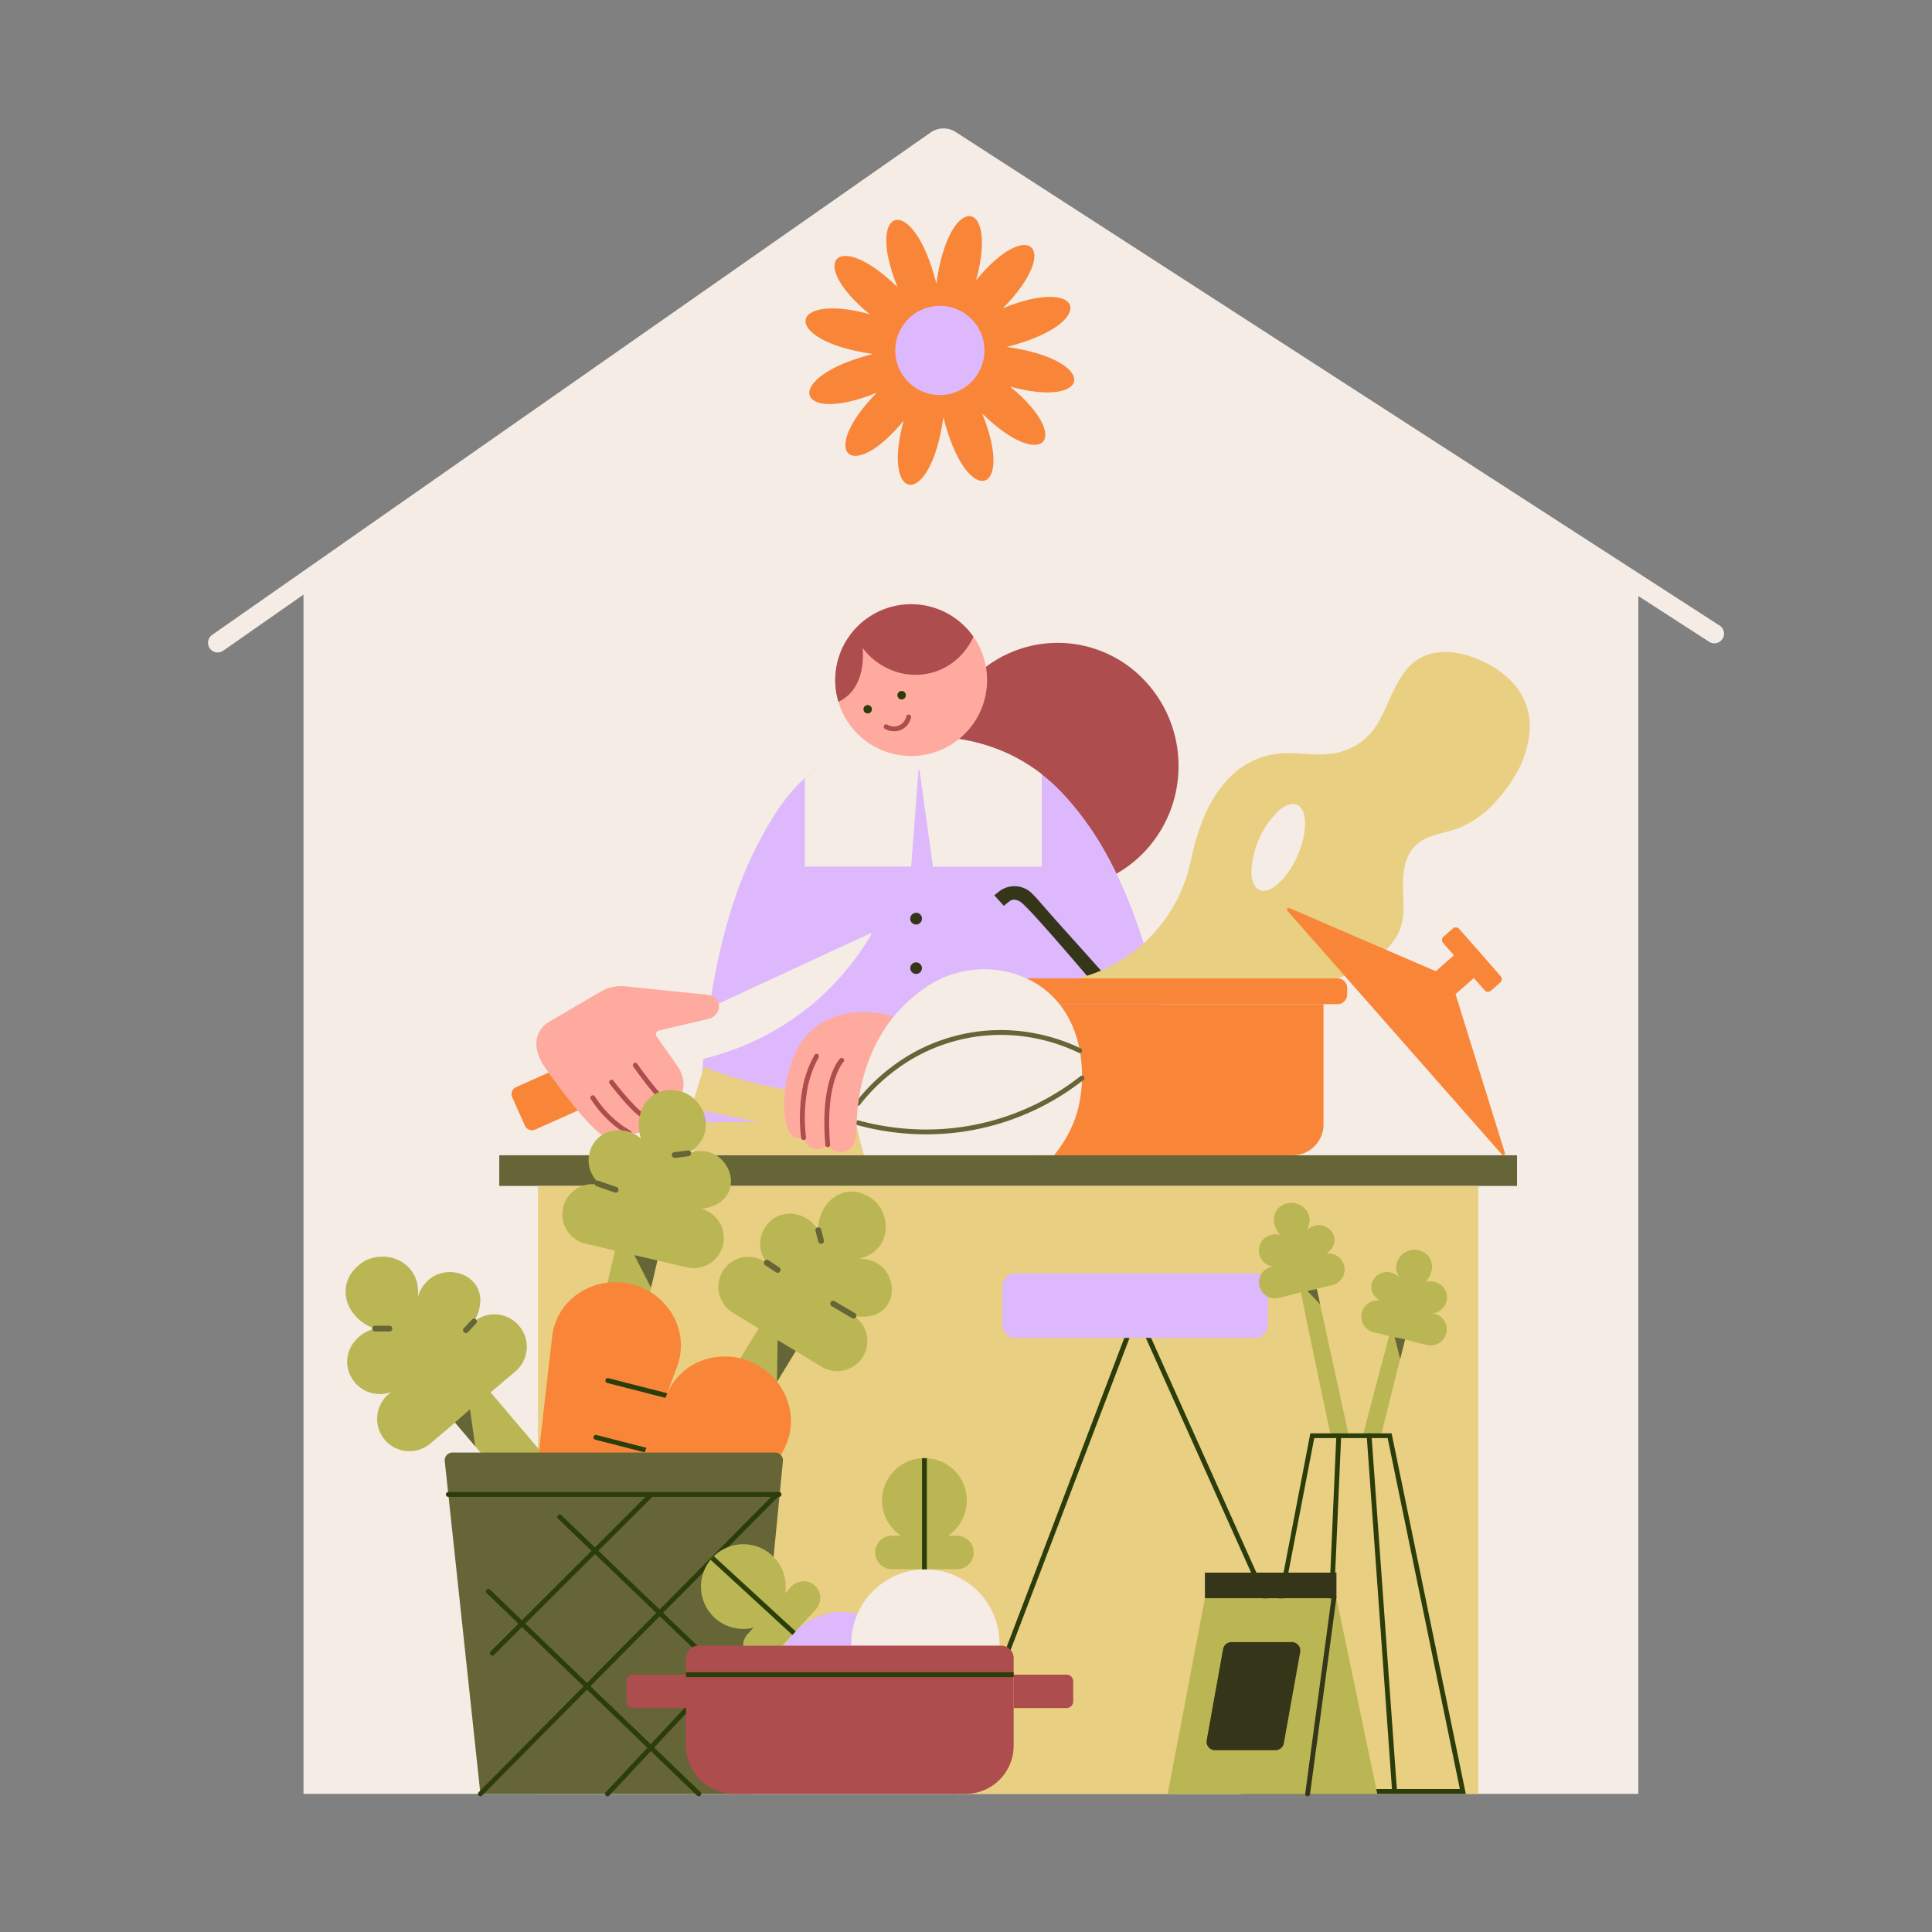 <svg id="Layer_1" data-name="Layer 1" xmlns="http://www.w3.org/2000/svg" viewBox="0 0 1000 1000"><rect x="0" y="0" width="1000" height="1000" fill="#808080" stroke="none"/><defs><style>.cls-1{fill:#f4ece5;}.cls-2{fill:#ad4d4d;}.cls-3{fill:#deb8fc;}.cls-4{fill:#666538;}.cls-5{fill:#e9cf81;}.cls-6{fill:#bab653;}.cls-7{fill:#ffaa9f;}.cls-8{fill:#f98638;}.cls-9{fill:#2b3d0a;}.cls-10{fill:#353519;}</style></defs><path class="cls-1" d="M890,323.75,692.39,196.06,494.74,68.37a11.68,11.68,0,0,0-13.1.24l-185.91,130-185.92,130a5,5,0,0,0,2.87,9.1,4.94,4.94,0,0,0,1.47-.22,5.12,5.12,0,0,0,1.39-.68l20.77-14.52,20.78-14.52V928.51H848v-620l18.32,11.84,18.32,11.83a5,5,0,0,0,5.43-8.4Z"/><path class="cls-2" d="M610,396.5a64.19,64.19,0,0,1-18.32,45.08,61.73,61.73,0,0,1-88.46,0,64.64,64.64,0,0,1,0-90.15,61.7,61.7,0,0,1,88.46,0A64.18,64.18,0,0,1,610,396.5Z"/><path class="cls-3" d="M361.9,598a516.5,516.5,0,0,1,3.77-65.27c3.82-31,11.46-67.08,26.68-96,3.71-7.05,8.41-15.81,15.19-24.26a77.47,77.47,0,0,1,45.38-28.32,86.11,86.11,0,0,1,14.23-1.75,106.45,106.45,0,0,1,23.19-.52,94.24,94.24,0,0,1,31.85,8.47,90.88,90.88,0,0,1,24.92,17.32,135.37,135.37,0,0,1,14.54,17.09c20.4,27.48,32.84,66.93,40.34,101.44A564.74,564.74,0,0,1,612.65,598H361.9Z"/><polygon class="cls-4" points="785.2 613.84 521.81 613.84 258.42 613.84 258.42 605.9 258.42 597.97 521.81 597.97 785.2 597.97 785.2 605.9 785.2 613.84"/><polygon class="cls-5" points="765.15 928.51 521.81 928.51 278.47 928.51 278.47 771.17 278.47 613.84 521.81 613.84 765.15 613.84 765.15 771.17 765.15 928.51"/><path class="cls-6" d="M441.79,681l1.1.22c.37.06.75.11,1.15.15a22.24,22.24,0,0,0,6.06-.15,13.75,13.75,0,0,0,8.26-4.45A14,14,0,0,0,461.6,668a16.36,16.36,0,0,0-2.47-9.13,15.52,15.52,0,0,0-6.31-5.64,16.75,16.75,0,0,0-8.45-1.67,20.62,20.62,0,0,0,6-2.3,16.05,16.05,0,0,0,5.9-5.82,17,17,0,0,0,2-11,19.22,19.22,0,0,0-5.22-10.6,21.61,21.61,0,0,0-4.9-3.25,16.49,16.49,0,0,0-10.3-1.52,16.91,16.91,0,0,0-10.22,6.69,21.41,21.41,0,0,0-4.13,13,17.82,17.82,0,0,0-9-7.52,15.64,15.64,0,0,0-11-.09,15.48,15.48,0,0,0-6.92,5.29,15.79,15.79,0,0,0-3.09,8.46,15.61,15.61,0,0,0,.72,5.71,16,16,0,0,0,2.67,5l-.67-.41-.67-.4a15.59,15.59,0,0,0-21.43,5.2h0a15.59,15.59,0,0,0,5.2,21.43L386,683.5l6.68,4.07-5.83,9.56L381,706.69l9.61,5.86,9.6,5.85,5.83-9.57,5.83-9.56,6.67,4.07,6.68,4.06a15.59,15.59,0,0,0,21.43-5.2h0A15.59,15.59,0,0,0,441.79,681Z"/><path class="cls-1" d="M471.61,448.58l1.91-25,1.9-25a.25.25,0,0,1,.5,0l3.49,25,3.5,25h56.32V400.74a91.71,91.71,0,0,0-7.88-5.49,90.7,90.7,0,0,0-9.16-5,94.24,94.24,0,0,0-31.85-8.47,106.45,106.45,0,0,0-23.19.52,86.11,86.11,0,0,0-14.23,1.75,78.55,78.55,0,0,0-17.72,6,74.88,74.88,0,0,0-10.08,5.83,76.68,76.68,0,0,0-8.52,6.79v45.87h55Z"/><path class="cls-7" d="M510.91,352a39.3,39.3,0,1,1-11.51-27.78A39.19,39.19,0,0,1,510.91,352Z"/><path class="cls-8" d="M338.18,557.26,307.56,571l-30.62,13.7a4,4,0,0,1-5.22-2l-3.31-7.39-3.3-7.4a3.93,3.93,0,0,1,2-5.21L297.72,549l30.62-13.7a3.93,3.93,0,0,1,5.21,2l3.31,7.4,3.31,7.39a3.94,3.94,0,0,1-2,5.22Z"/><path class="cls-1" d="M333.55,537.25,392,510.17l58.45-27.07a.42.42,0,0,1,.54.58,140.58,140.58,0,0,1-11.82,17.06,136.39,136.39,0,0,1-18.05,18.48,139,139,0,0,1-46.69,25.89A151.39,151.39,0,0,1,340.17,552c-1.1-2.46-2.2-4.93-3.31-7.39S334.66,539.71,333.55,537.25Z"/><path class="cls-9" d="M493.83,928.53a.82.82,0,0,1-.22,0,.79.79,0,0,1-.22-.06,1.23,1.23,0,0,1-.7-.66,1.25,1.25,0,0,1,0-.95l46.19-121.19L585,684.45a3.78,3.78,0,0,1,3.47-2.46,3.82,3.82,0,0,1,3.62,2.26L646.5,805.51l54.38,121.26a1.28,1.28,0,0,1,0,1,1.21,1.21,0,0,1-.66.69,1.25,1.25,0,0,1-1,0,1.22,1.22,0,0,1-.7-.66L644.22,806.53,589.84,685.28a1.2,1.2,0,0,0-.67-.68,1.23,1.23,0,0,0-.59-.11,1.34,1.34,0,0,0-.57.14,1.29,1.29,0,0,0-.64.72L541.19,806.54,495,927.73a1.26,1.26,0,0,1-.47.59A1.23,1.23,0,0,1,493.83,928.53Z"/><path class="cls-9" d="M451.24,366.58a2.18,2.18,0,0,1-.24,1.65,2.18,2.18,0,0,1-3,.75,2.17,2.17,0,0,1,2.23-3.73A2.21,2.21,0,0,1,451.24,366.58Z"/><path class="cls-7" d="M282,552.41c1,1.37,5.73,8.18,11.47,15.55s12.47,15.3,17.34,18.93a14.91,14.91,0,0,0,5.87,2.86,7,7,0,0,0,2.73.06,7.88,7.88,0,0,0,3.43-1.72,11.56,11.56,0,0,0,2-2.17,8.26,8.26,0,0,0,2.27.69,6.48,6.48,0,0,0,7.2-4.11,7.31,7.31,0,0,0,.29-4.33,8.32,8.32,0,0,0,2.31.27,7.39,7.39,0,0,0,6.77-4.59,8.43,8.43,0,0,0,.56-4.45,10.53,10.53,0,0,0,4.81-.34c2.4-.81,4.78-2.91,4.74-8a15.28,15.28,0,0,0-.18-2.2,14,14,0,0,0-.35-1.59,17.53,17.53,0,0,0-1.7-4c-.6-1.06-1.11-1.77-1.11-1.77-.84-1.18-2.19-3.12-4-5.67s-4-5.71-6.56-9.32a2,2,0,0,1,1.17-3.12l12.78-3,12.78-3a8.1,8.1,0,0,0,1.37-.44,6.1,6.1,0,0,0,1.25-.69,7.25,7.25,0,0,0,2.21-2.56,6.49,6.49,0,0,0,.71-3.32,5.07,5.07,0,0,0-1.82-3.75c-1.27-1.06-3.32-1.83-6.53-2l-.87-.05-.86-.07-19.13-2-19.13-2a21.33,21.33,0,0,0-12.94,2.8l-13.37,7.81L284.1,529a13.23,13.23,0,0,0-5.05,5.29,12.61,12.61,0,0,0-1.37,7.15,21.54,21.54,0,0,0,1.23,5.19A25.2,25.2,0,0,0,282,552.41Z"/><path class="cls-2" d="M344.17,570.65H344l-.19,0c-1.82-.58-5.32-4.5-8.61-8.64s-6.39-8.49-7.41-9.94a1.28,1.28,0,0,1-.21-.94,1.22,1.22,0,0,1,.52-.8,1.2,1.2,0,0,1,.93-.21,1.25,1.25,0,0,1,.81.51c2.87,4.1,6.08,8.36,8.81,11.67s5,5.66,5.91,6a1.24,1.24,0,0,1,.74.62,1.29,1.29,0,0,1,.08.95,1.25,1.25,0,0,1-.46.64A1.26,1.26,0,0,1,344.17,570.65Z"/><path class="cls-2" d="M334.53,579.42h0c-2.21,0-6.12-3.55-9.9-7.64s-7.42-8.71-9.09-10.88a1.2,1.2,0,0,1-.25-.92,1.24,1.24,0,0,1,.47-.83,1.27,1.27,0,0,1,.93-.25,1.25,1.25,0,0,1,.83.48c3.24,4.21,6.95,8.6,10.12,11.93s5.81,5.61,6.9,5.61a1.22,1.22,0,0,1,.88.37,1.24,1.24,0,0,1,.37.88,1.33,1.33,0,0,1-.37.89A1.27,1.27,0,0,1,334.53,579.42Z"/><path class="cls-2" d="M325.64,587.52a1.75,1.75,0,0,1-.32,0,1.3,1.3,0,0,1-.3-.13c-.38-.22-.77-.44-1.14-.67l-1.13-.71a53.67,53.67,0,0,1-9.24-7.51,59.83,59.83,0,0,1-7.71-9.64,1.25,1.25,0,0,1,2.1-1.36,57.14,57.14,0,0,0,7.38,9.23,51.51,51.51,0,0,0,8.82,7.18c.36.23.72.46,1.08.67s.72.44,1.08.64a1.27,1.27,0,0,1,.59.76,1.23,1.23,0,0,1-.13.95,1.13,1.13,0,0,1-.46.46A1.26,1.26,0,0,1,325.64,587.52Z"/><path class="cls-9" d="M468.81,359.31a2.24,2.24,0,0,1-.24,1.65,2.2,2.2,0,0,1-1.34,1,2.16,2.16,0,0,1-1.64-.24,2.17,2.17,0,0,1,.58-4,2.11,2.11,0,0,1,1.64.24A2.16,2.16,0,0,1,468.81,359.31Z"/><path class="cls-6" d="M245.38,684c.2-.33.4-.68.59-1s.37-.73.55-1.12a24.2,24.2,0,0,0,1.89-6.22,14.76,14.76,0,0,0-1.75-9.92,15,15,0,0,0-7.82-6.25,17.45,17.45,0,0,0-10.14-.57,16.72,16.72,0,0,0-7.87,4.52,18,18,0,0,0-4.56,8,22.23,22.23,0,0,0-.3-6.9,17.36,17.36,0,0,0-3.95-8,18.26,18.26,0,0,0-10.52-5.8A20.65,20.65,0,0,0,189,652.55a22.51,22.51,0,0,0-5,3.89,17.68,17.68,0,0,0-5,10,18.19,18.19,0,0,0,3.37,12.68,23,23,0,0,0,11.85,8.59,19.08,19.08,0,0,0-10.7,6.61,16.74,16.74,0,0,0-3.81,11.21,16.56,16.56,0,0,0,3.05,8.83,16.91,16.91,0,0,0,7.57,6,16.65,16.65,0,0,0,6.06,1.2,17.07,17.07,0,0,0,6-1l-.64.54-.64.54a16.74,16.74,0,0,0-1.93,23.59h0a16.73,16.73,0,0,0,23.58,1.93l6.4-5.42,6.39-5.42,23.39,27.57,23.4,27.58,9.2-7.81,9.2-7.81-23.39-27.57-23.39-27.58,6.39-5.42,6.39-5.43a16.71,16.71,0,0,0,1.94-23.58h0A16.73,16.73,0,0,0,245.38,684Z"/><path class="cls-2" d="M462.78,378.49a9.92,9.92,0,0,1-3.22-.55,8.11,8.11,0,0,1-1.52-.69,1.17,1.17,0,0,1-.57-.76,1.28,1.28,0,0,1,.13-.95,1.26,1.26,0,0,1,1.71-.44,6.87,6.87,0,0,0,2,.74,6.34,6.34,0,0,0,7-3.06,6.84,6.84,0,0,0,.78-1.95,1.31,1.31,0,0,1,.54-.79,1.28,1.28,0,0,1,.94-.17,1.26,1.26,0,0,1,1,1.48,9.5,9.5,0,0,1-1.14,2.81,8.85,8.85,0,0,1-4,3.58,8.71,8.71,0,0,1-1.84.59A9.39,9.39,0,0,1,462.78,378.49Z"/><path class="cls-10" d="M477.19,475.53a3,3,0,0,1-3,3,3,3,0,0,1-2.14-5.16,3,3,0,0,1,5.17,2.14Z"/><path class="cls-3" d="M649.56,692.5h-124a6.73,6.73,0,0,1-6.72-6.72v-20a6.73,6.73,0,0,1,6.72-6.72h124a6.73,6.73,0,0,1,6.72,6.72v20a6.73,6.73,0,0,1-6.72,6.72Z"/><path class="cls-10" d="M477.19,501.1a3,3,0,0,1-3,3A3,3,0,1,1,476.3,499,3,3,0,0,1,477.19,501.1Z"/><path class="cls-8" d="M692.25,519.77H514.37a5.05,5.05,0,0,1-5.06-5.06v-3.26a5.05,5.05,0,0,1,5.06-5.06H692.25a5.05,5.05,0,0,1,5.06,5.06v3.26a5.05,5.05,0,0,1-5.06,5.06Z"/><path class="cls-9" d="M685,927.36h-.06A1.28,1.28,0,0,1,684,927a1.23,1.23,0,0,1-.32-.9l4-91.48,4-91.49a1.22,1.22,0,0,1,.41-.86,1.31,1.31,0,0,1,.89-.33,1.25,1.25,0,0,1,.87.4,1.27,1.27,0,0,1,.33.9l-4,91.49-4,91.48a1.25,1.25,0,0,1-1.24,1.2Z"/><path class="cls-8" d="M669.07,598H537.55a16,16,0,0,1-16-16V519.77H685.05V582a16,16,0,0,1-16,16Z"/><path class="cls-6" d="M686.08,649.14l.49-.32.5-.37a12,12,0,0,0,2.23-2.31,7.29,7.29,0,0,0,1.47-4.77,7.44,7.44,0,0,0-2-4.52,8.64,8.64,0,0,0-4.34-2.53,8.25,8.25,0,0,0-4.49.21,9,9,0,0,0-3.82,2.52,11,11,0,0,0,1.42-3.11,8.45,8.45,0,0,0,.07-4.4,9.08,9.08,0,0,0-3.33-4.93,10.31,10.31,0,0,0-5.92-2.07,12,12,0,0,0-3.07.6,8.73,8.73,0,0,0-4.46,3.26,9,9,0,0,0-1.38,6.34,11.44,11.44,0,0,0,3.28,6.46,9.4,9.4,0,0,0-6.2.5,8.08,8.08,0,0,0-4.86,8.65A8.36,8.36,0,0,0,656,654.6a8.56,8.56,0,0,0,2.88.9l-.41.1-.4.09a8.27,8.27,0,0,0-6.17,9.95h0a8.28,8.28,0,0,0,10,6.18l5.69-1.45,5.7-1.44L681,706l7.76,37.11h9.37l-8.29-38-8.28-38,4-1,4-.94a8.3,8.3,0,0,0,6.17-10h0a8.29,8.29,0,0,0-9.75-6.21Z"/><path class="cls-6" d="M714.47,673.46l-.5-.33c-.16-.11-.33-.24-.49-.37a11.65,11.65,0,0,1-2.24-2.31,7.27,7.27,0,0,1-1.46-4.76,7.41,7.41,0,0,1,2-4.53,8.61,8.61,0,0,1,4.33-2.53,8.24,8.24,0,0,1,4.49.21,8.89,8.89,0,0,1,3.82,2.52,11.18,11.18,0,0,1-1.42-3.11,8.56,8.56,0,0,1-.06-4.4,9.08,9.08,0,0,1,3.33-4.93,10.18,10.18,0,0,1,5.92-2.06,11.24,11.24,0,0,1,3.06.59,8.75,8.75,0,0,1,4.47,3.26,9,9,0,0,1,1.38,6.34,11.44,11.44,0,0,1-3.28,6.46,9.4,9.4,0,0,1,6.2.5,8.08,8.08,0,0,1,4.86,8.65,8.4,8.4,0,0,1-2,4.35,8.4,8.4,0,0,1-5.28,2.8l.4.1.41.09a8.29,8.29,0,0,1,6.17,10h0a8.29,8.29,0,0,1-10,6.18l-5.7-1.44-5.69-1.45-6.22,25-6.22,24.95h-9.37l6.74-25.82L719,691.51l-4-1-4-.94a8.27,8.27,0,0,1-6.17-10h0a8.25,8.25,0,0,1,9.75-6.21Z"/><path class="cls-9" d="M758.69,928.53H642.34l17.95-93.32,17.94-93.32h42.06l19.2,93.32ZM645.37,926H755.62l-18.68-90.82-18.69-90.82h-38l-17.47,90.82Z"/><polygon class="cls-10" points="691.74 827.34 657.7 827.34 623.66 827.34 623.66 820.66 623.66 813.99 657.7 813.99 691.74 813.99 691.74 820.66 691.74 827.34"/><polygon class="cls-6" points="623.66 827.34 614.03 877.93 604.39 928.51 658.64 928.51 712.88 928.51 702.31 877.93 691.74 827.34 657.7 827.34 623.66 827.34"/><path class="cls-10" d="M676.82,929.76h-.17a1.24,1.24,0,0,1-1.07-1.4l6.82-50.81,6.82-50.81a1.25,1.25,0,0,1,2.23-.59,1.27,1.27,0,0,1,.25.93l-6.82,50.8-6.82,50.81a1.28,1.28,0,0,1-.42.78A1.25,1.25,0,0,1,676.82,929.76Z"/><path class="cls-10" d="M660.2,905.91H628.89a4.36,4.36,0,0,1-4.31-5.14l4.24-23.62,4.24-23.61a4.38,4.38,0,0,1,4.3-3.6h31.31a4.38,4.38,0,0,1,4.31,5.15l-4.24,23.61-4.23,23.61a4.38,4.38,0,0,1-4.31,3.6Z"/><path class="cls-10" d="M563.65,506.3c-9.45-11.13-17.77-20.7-24-27.66s-10.46-11.32-11.67-12a6.74,6.74,0,0,0-2.94-.95,3.65,3.65,0,0,0-1.15.09,4.15,4.15,0,0,0-.69.28,4.43,4.43,0,0,0-.65.41c-.36.28-.79.61-1.27,1s-1,.84-1.67,1.37L517,466l-2.35-2.58,1.24-1,1.12-.9a13,13,0,0,1,8.49-2.82,12.67,12.67,0,0,1,8.26,3.4c.84.79,1.61,1.58,2.27,2.29s1.2,1.33,1.6,1.79q7,8.06,16,18.05t19.81,22.15l-4.91-.05Z"/><path class="cls-1" d="M537,509.5a49.69,49.69,0,0,0-16-6.56,54.82,54.82,0,0,0-17.41-.94,53.44,53.44,0,0,0-23.79,8.65,78,78,0,0,0-13.12,11,69.59,69.59,0,0,0-7.82,9.45c-2.16,3.09-4,6.13-5.7,9.07a124.78,124.78,0,0,0-7.33,14.35c-1.91,4.41-3.33,8.37-4.39,11.68h-.18c.38,4.89,1,10.18,1.94,15.57a115.49,115.49,0,0,0,4,16.15h98.4a64.91,64.91,0,0,0,6.61-9.68A59.55,59.55,0,0,0,558,573.93a72.2,72.2,0,0,0,.2-33.47C555.33,528.56,548.9,517.08,537,509.5Z"/><path class="cls-5" d="M393.58,561.34c-5.53-1.26-10.74-2.69-15.62-4.23s-9.41-3.17-13.59-4.83L361.05,563l-3.32,10.76L375,577.24l17.25,3.45-16.59.13-16.59.13v17h88.19a115.49,115.49,0,0,1-4-16.15c-1-5.39-1.56-10.68-1.94-15.57a200.52,200.52,0,0,1-21.87-.81A197.69,197.69,0,0,1,393.58,561.34Z"/><path class="cls-4" d="M444.12,572.33a1.34,1.34,0,0,1-.4-.06,1.24,1.24,0,0,1-.36-.19,1.21,1.21,0,0,1-.48-.83,1.19,1.19,0,0,1,.24-.92,96.85,96.85,0,0,1,18.47-18.16,93.21,93.21,0,0,1,73.48-17.43,96.27,96.27,0,0,1,24.37,7.93,1.22,1.22,0,0,1,.63.71,1.23,1.23,0,0,1-.77,1.59,1.21,1.21,0,0,1-.95-.05,93.86,93.86,0,0,0-23.73-7.73,90.81,90.81,0,0,0-71.54,17,94.56,94.56,0,0,0-18,17.68,1.14,1.14,0,0,1-.45.37A1.29,1.29,0,0,1,444.12,572.33Z"/><path class="cls-4" d="M479.41,587.13a135.6,135.6,0,0,1-35.62-4.77,1.25,1.25,0,1,1,.66-2.41,134,134,0,0,0,29.29,4.56,129.11,129.11,0,0,0,63.15-13.36A131.26,131.26,0,0,0,559.28,557a1.25,1.25,0,0,1,1.75.22,1.29,1.29,0,0,1,.26.92,1.21,1.21,0,0,1-.48.83A133.56,133.56,0,0,1,538,573.39a132.14,132.14,0,0,1-42.47,12.76A133.75,133.75,0,0,1,479.41,587.13Z"/><path class="cls-5" d="M785.3,356.16a42.78,42.78,0,0,0-9.64-9.16,57.12,57.12,0,0,0-11.84-6.27c-6.39-2.52-13.28-3.78-19.68-3a24.36,24.36,0,0,0-16.77,9.62c-5.73,7.55-8.45,16-12.32,23.56s-8.88,14-19.19,17.64c-6,2.09-11.71,2.13-17.46,1.83s-11.49-.93-17.46-.19A41.07,41.07,0,0,0,648.11,394a41.92,41.92,0,0,0-10.94,7.69A63.58,63.58,0,0,0,623.59,422a118.77,118.77,0,0,0-7.22,23.5A79.71,79.71,0,0,1,596.29,484,78.7,78.7,0,0,1,559,506.08c-.38.11-.69.18-.89.23l-.31.08H692.25A74.46,74.46,0,0,0,709,498.51a45,45,0,0,0,13.22-12.8c4.18-6.32,4.39-13.14,4.18-20.06s-.83-13.95,1.65-20.66,6.88-9.9,12-11.85,11-2.77,16.49-5.16a52.17,52.17,0,0,0,16-11.34A79.08,79.08,0,0,0,784.45,401a52.12,52.12,0,0,0,7.24-22.5A32.79,32.79,0,0,0,785.3,356.16ZM671.53,443a42.55,42.55,0,0,1-9.79,14.26c-3.56,3.18-7.13,4.55-9.87,3.33s-4.13-4.77-4.16-9.54a47.08,47.08,0,0,1,13.78-31.11c3.56-3.18,7.13-4.55,9.87-3.33s4.13,4.77,4.16,9.55A42.74,42.74,0,0,1,671.53,443Z"/><path class="cls-6" d="M362.94,625.68c.36,0,.73-.08,1.11-.13l1.14-.21a22.29,22.29,0,0,0,5.71-2,13.73,13.73,0,0,0,6.45-6.81,13.91,13.91,0,0,0,.35-9.33,16.31,16.31,0,0,0-5.2-7.91,15.55,15.55,0,0,0-7.76-3.38,16.67,16.67,0,0,0-8.54,1,20.69,20.69,0,0,0,5-4.06,15.93,15.93,0,0,0,3.78-7.38,17,17,0,0,0-1.49-11.09,19.34,19.34,0,0,0-8.27-8.44,21.6,21.6,0,0,0-5.68-1.55,16.41,16.41,0,0,0-10.25,1.76,16.9,16.9,0,0,0-7.62,9.56,21.46,21.46,0,0,0,.13,13.64A17.82,17.82,0,0,0,320.9,585a15.66,15.66,0,0,0-10.5,3.37,15.46,15.46,0,0,0-4.92,7.18,15.68,15.68,0,0,0,2.17,14.21,16,16,0,0,0,4.1,3.93l-.76-.18-.76-.18A15.6,15.6,0,0,0,291.49,625h0a15.6,15.6,0,0,0,11.64,18.74l7.61,1.78,7.61,1.78-2.55,10.9-2.55,10.91,10.95,2.56,11,2.56,2.55-10.91,2.54-10.91,7.61,1.78,7.61,1.78a15.6,15.6,0,0,0,18.74-11.64h0a15.6,15.6,0,0,0-11.27-18.63Z"/><path class="cls-2" d="M446.48,335.36a35,35,0,0,0,16.69,12.13,32.87,32.87,0,0,0,20.11.42A32.44,32.44,0,0,0,495.51,341a34.23,34.23,0,0,0,8.33-11.41,39.63,39.63,0,0,0-13.78-12.23A39.31,39.31,0,0,0,432.31,352a40.18,40.18,0,0,0,.42,5.74,39.72,39.72,0,0,0,1.22,5.49,18.87,18.87,0,0,0,1.92-1,18.37,18.37,0,0,0,1.53-1c5.48-4.07,7.79-10.18,8.71-15.45A37.69,37.69,0,0,0,446.48,335.36Z"/><path class="cls-8" d="M292.82,864.06a12.78,12.78,0,0,1-6.4,7.1,13.78,13.78,0,0,1-17.69-4.81A12.72,12.72,0,0,1,266.9,857q4.71-41.18,9.41-82.37l9.42-82.37A31.25,31.25,0,0,1,299.1,669.7a33.93,33.93,0,0,1,26.47-5.3h0a33.93,33.93,0,0,1,22.21,15.54,31.3,31.3,0,0,1,3.11,26.14l-29,79Z"/><path class="cls-9" d="M344.49,723.48h-.16l-.16,0-14.93-3.83-14.93-3.83a1.25,1.25,0,0,1-.76-.58,1.29,1.29,0,0,1-.14-1,1.25,1.25,0,0,1,.58-.76,1.28,1.28,0,0,1,.94-.14l14.94,3.84L344.8,721a1.25,1.25,0,0,1,.76.58,1.23,1.23,0,0,1-.31,1.62A1.25,1.25,0,0,1,344.49,723.48Z"/><path class="cls-9" d="M334.43,751.84h-.16l-.15,0-13-3.33-13-3.34a1.19,1.19,0,0,1-.77-.57,1.29,1.29,0,0,1-.14-.95,1.25,1.25,0,0,1,.58-.76,1.29,1.29,0,0,1,.95-.14l13,3.34,13,3.33a1.23,1.23,0,0,1,.76.57,1.25,1.25,0,0,1,.14.95,1.3,1.3,0,0,1-.45.68A1.23,1.23,0,0,1,334.43,751.84Z"/><path class="cls-7" d="M462.38,526.1a56.3,56.3,0,0,0-15.44-2.23c-8.17,0-18.15,1.8-26.38,9a35.78,35.78,0,0,0-8.87,11.93A61.7,61.7,0,0,0,408,555.48a64.1,64.1,0,0,0-2,20.27c.48,6.39,2.25,11.57,5.72,13a5.39,5.39,0,0,0,1.79.38,7.9,7.9,0,0,0,2.4-.32,8.31,8.31,0,0,0,2.47,4.19,7.16,7.16,0,0,0,4.17,1.85,7,7,0,0,0,4.05-1,8.2,8.2,0,0,0,1.83-1.4,8.8,8.8,0,0,0,4.33,3.44,7.68,7.68,0,0,0,5.2,0,7.14,7.14,0,0,0,2-1.16,8,8,0,0,0,1.4-1.53,8.25,8.25,0,0,0,1.12-2.24,10.28,10.28,0,0,0,.47-2.47l.33-5.51.33-5.51a98.18,98.18,0,0,1,4.75-24.85A90.8,90.8,0,0,1,459.54,530c.45-.66.91-1.33,1.39-2S461.89,526.75,462.38,526.1Z"/><path class="cls-2" d="M415.91,590.06a1.26,1.26,0,0,1-.83-.31,1.24,1.24,0,0,1-.41-.78,80.79,80.79,0,0,1-.62-8.2,79.31,79.31,0,0,1,.2-8.17,76.86,76.86,0,0,1,1.27-10,56.13,56.13,0,0,1,4.64-13.8c.22-.46.45-.91.69-1.36s.48-.9.72-1.34a1.27,1.27,0,0,1,1.71-.48,1.25,1.25,0,0,1,.59.75,1.32,1.32,0,0,1-.11.95c-.24.42-.47.85-.7,1.28s-.45.86-.66,1.3A54.18,54.18,0,0,0,418,563.13a86.88,86.88,0,0,0-1.41,17.57,75.73,75.73,0,0,0,.6,7.95,1.3,1.3,0,0,1-.25.93,1.25,1.25,0,0,1-.84.47h-.15Z"/><path class="cls-2" d="M428.43,593.75a1.26,1.26,0,0,1-.84-.33,1.19,1.19,0,0,1-.4-.82c-1.42-16.9.38-28,2.58-34.84s4.81-9.6,5-9.82a1.28,1.28,0,0,1,.89-.36,1.24,1.24,0,0,1,.88.36,1.27,1.27,0,0,1,.37.88,1.24,1.24,0,0,1-.36.88c-.07.07-2.46,2.64-4.51,9.25s-3.74,17.24-2.38,33.44a1.25,1.25,0,0,1-1.14,1.35h-.11Z"/><path class="cls-8" d="M308.84,890.89a12.81,12.81,0,0,1-8,5.29,13.83,13.83,0,0,1-9.7-1.52,13.66,13.66,0,0,1-6.22-7.56,12.65,12.65,0,0,1,.56-9.52q14.82-38.72,29.65-77.42t29.65-77.42a31.29,31.29,0,0,1,18.58-18.51,34,34,0,0,1,27,1.47h0A34,34,0,0,1,408,726.29a31.3,31.3,0,0,1-3.51,26.09l-47.81,69.26Z"/><path class="cls-4" d="M388.46,928.51H248.66l-9.23-86.14-9.23-86.13a4,4,0,0,1,3.94-4.39H401.29a4,4,0,0,1,3.95,4.35l-8.39,86.16Z"/><path class="cls-9" d="M403.22,774.77H232.05a1.25,1.25,0,0,1-.89-.37,1.25,1.25,0,0,1,.89-2.13H403.22a1.25,1.25,0,0,1,.89,2.13A1.25,1.25,0,0,1,403.22,774.77Z"/><path class="cls-3" d="M471.17,872.3a39.26,39.26,0,0,1-10.36,26.83,33.66,33.66,0,0,1-50,0,40,40,0,0,1,0-53.66,33.66,33.66,0,0,1,50,0A39.28,39.28,0,0,1,471.17,872.3Z"/><path class="cls-1" d="M517.28,851.81H440.63v-1.16A38.32,38.32,0,0,1,479,812.32h0a38.34,38.34,0,0,1,38.33,38.33v1.16Z"/><path class="cls-6" d="M495.32,794.89h-4.66a21.93,21.93,0,1,0-24.34,0h-4.66a8.66,8.66,0,0,0,0,17.32h33.66a8.66,8.66,0,0,0,0-17.32Z"/><polygon class="cls-9" points="479.74 812.32 478.49 812.32 477.24 812.32 477.24 783.53 477.24 754.75 478.49 754.75 479.74 754.75 479.74 783.53 479.74 812.32"/><path class="cls-9" d="M254.83,856.94a1.27,1.27,0,0,1-.47-.09,1.4,1.4,0,0,1-.42-.28,1.26,1.26,0,0,1,0-1.77l41.17-41.08,41.17-41.09a1.24,1.24,0,0,1,.88-.36,1.23,1.23,0,0,1,1.25,1.25,1.24,1.24,0,0,1-.36.88l-41.18,41.09-41.17,41.08a1.11,1.11,0,0,1-.41.28A1.27,1.27,0,0,1,254.83,856.94Z"/><path class="cls-9" d="M248.66,929.76a1.22,1.22,0,0,1-.46-.09,1.37,1.37,0,0,1-.42-.27,1.3,1.3,0,0,1-.37-.88,1.25,1.25,0,0,1,.37-.89l76.61-77.35L401,772.92a1.26,1.26,0,0,1,1.77,0,1.21,1.21,0,0,1,.37.88,1.28,1.28,0,0,1-.36.89L326.16,852l-76.61,77.35a1.11,1.11,0,0,1-.41.28A1.28,1.28,0,0,1,248.66,929.76Z"/><path class="cls-9" d="M361.69,929.76a1.44,1.44,0,0,1-.46-.08,1.22,1.22,0,0,1-.41-.27L306.37,877,251.91,824.6a1.26,1.26,0,0,1,0-1.77,1.18,1.18,0,0,1,.87-.38,1.23,1.23,0,0,1,.89.35l54.46,52.4,54.46,52.41a1.26,1.26,0,0,1,.38.88,1.26,1.26,0,0,1-.77,1.18A1.32,1.32,0,0,1,361.69,929.76Z"/><path class="cls-9" d="M392.79,885.33a1.39,1.39,0,0,1-.46-.08,1.22,1.22,0,0,1-.41-.27l-51.55-49.46-51.55-49.47a1.22,1.22,0,0,1-.38-.88,1.23,1.23,0,0,1,1.22-1.27,1.23,1.23,0,0,1,.89.35l51.55,49.46,51.55,49.47a1.24,1.24,0,0,1,0,1.77,1.32,1.32,0,0,1-.42.29A1.36,1.36,0,0,1,392.79,885.33Z"/><path class="cls-9" d="M314.45,929.76a1.38,1.38,0,0,1-.45-.08,1.25,1.25,0,0,1-.8-1.13,1.22,1.22,0,0,1,.34-.89l41.3-44.17,41.31-44.16a1.2,1.2,0,0,1,.87-.4,1.22,1.22,0,0,1,.89.34,1.2,1.2,0,0,1,.4.87,1.22,1.22,0,0,1-.34.89l-41.3,44.17-41.31,44.17a1.1,1.1,0,0,1-.42.29A1.19,1.19,0,0,1,314.45,929.76Z"/><path class="cls-6" d="M409.57,821.16,408,822.88l-1.58,1.72a22.07,22.07,0,0,0-.91-10.45A21.93,21.93,0,1,0,390,842.51l-1.57,1.72-1.58,1.71a8.66,8.66,0,0,0,12.75,11.72l11.38-12.39,11.39-12.39a8.66,8.66,0,0,0-12.75-11.72Z"/><path class="cls-2" d="M499.72,928.51H380a24.92,24.92,0,0,1-24.94-24.94V858.19a6.38,6.38,0,0,1,6.38-6.38H518.28a6.38,6.38,0,0,1,6.38,6.38v45.38a24.92,24.92,0,0,1-24.94,24.94Z"/><path class="cls-2" d="M355.06,884.08h-27.4a3.41,3.41,0,0,1-3.43-3.43V870.23a3.41,3.41,0,0,1,3.43-3.43h27.4v17.28Z"/><path class="cls-2" d="M552.06,884.08h-27.4V866.8h27.4a3.42,3.42,0,0,1,2.43,1,3.47,3.47,0,0,1,1,2.43v10.42a3.47,3.47,0,0,1-1,2.43A3.42,3.42,0,0,1,552.06,884.08Z"/><polygon class="cls-9" points="524.66 868.05 439.86 868.05 355.06 868.05 355.06 866.8 355.06 865.55 439.86 865.55 524.66 865.55 524.66 866.8 524.66 868.05"/><polygon class="cls-9" points="410.17 846.27 388.98 826.79 367.78 807.31 368.63 806.38 369.47 805.47 390.67 824.95 411.87 844.43 411.02 845.35 410.17 846.27"/><path class="cls-8" d="M743,502.65l-37.78-16.31L667.39,470a.86.86,0,0,0-1.07.29.88.88,0,0,0,0,1.11l55.56,63.11,55.55,63.12a.88.88,0,0,0,1.1.19.85.85,0,0,0,.41-1l-12.78-41.13-12.78-41.13h0l4.74-4.16,4.73-4.17,2.8,3.18,2.79,3.18a2.31,2.31,0,0,0,3.26.21l2.41-2.13,2.42-2.13a2.31,2.31,0,0,0,.78-1.58,2.28,2.28,0,0,0-.57-1.67L766,493l-10.75-12.21a2.31,2.31,0,0,0-3.26-.21l-2.41,2.13-2.42,2.13a2.3,2.3,0,0,0-.21,3.25l2.8,3.18,2.8,3.18-4.74,4.16-4.73,4.17-.07-.09Z"/><path class="cls-8" d="M519.16,159.49c15.36-15.63,18.65-27.51,14.71-31.35s-15.09.37-28.63,16.9c5.83-21.32,2.38-32.93-3.38-33.19S488,122.68,484.65,146.73c-6-23.84-15.3-34-21-32.84s-7.71,13.55.93,34.81C449,133.34,437.08,130.05,433.24,134s.37,15.09,16.9,28.63c-21.33-5.83-32.94-2.38-33.2,3.38s10.83,13.82,34.89,17.21c-23.85,6-34,15.31-32.85,21s13.56,7.71,34.81-.93c-15.35,15.64-18.64,27.51-14.71,31.35s15.1-.36,28.64-16.9c-5.83,21.33-2.38,32.94,3.37,33.2S484.91,240.09,488.3,216c6,23.84,15.31,34,21,32.84s7.71-13.56-.92-34.81c15.63,15.35,27.51,18.64,31.35,14.71s-.37-15.1-16.9-28.64c21.33,5.84,32.93,2.38,33.19-3.37S545.18,183,521.13,179.56c23.84-6,34-15.31,32.84-21S540.42,150.86,519.16,159.49Z"/><path class="cls-3" d="M509.53,180.77a23.07,23.07,0,1,1-7.19-16.12A23,23,0,0,1,509.53,180.77Z"/><path class="cls-9" d="M721.83,928.53a1.22,1.22,0,0,1-.85-.33,1.31,1.31,0,0,1-.4-.83L714,835.3l-6.59-92.07a1.26,1.26,0,0,1,.3-.91,1.28,1.28,0,0,1,.86-.43,1.23,1.23,0,0,1,1.33,1.16l6.6,92.07,6.59,92.07a1.27,1.27,0,0,1-1.16,1.34h-.09Z"/><path class="cls-4" d="M241.16,690a1.72,1.72,0,0,1-.55-.1,1.46,1.46,0,0,1-.48-.31,1.5,1.5,0,0,1-.06-2.12l2.11-2.24,2.11-2.25a1.48,1.48,0,0,1,1-.47,1.52,1.52,0,0,1,1.08.41,1.5,1.5,0,0,1,.06,2.12l-2.11,2.24-2.11,2.25a1.6,1.6,0,0,1-.51.35A1.43,1.43,0,0,1,241.16,690Z"/><path class="cls-4" d="M201.55,689.18h-7.38a1.45,1.45,0,0,1-1.06-.44,1.49,1.49,0,0,1-.44-1.06,1.51,1.51,0,0,1,.44-1.06,1.49,1.49,0,0,1,1.06-.44h7.38a1.5,1.5,0,0,1,1.5,1.5,1.49,1.49,0,0,1-.44,1.06A1.46,1.46,0,0,1,201.55,689.18Z"/><polygon class="cls-4" points="235.51 736.27 239.39 732.86 243.27 729.46 244.62 739.03 245.98 748.6 240.74 742.43 235.51 736.27"/><polygon class="cls-4" points="340.25 652.39 334.31 651.03 328.36 649.67 332.66 658.09 336.95 666.51 338.61 659.45 340.25 652.39"/><path class="cls-4" d="M318.65,617.3a1,1,0,0,1-.24,0,1.14,1.14,0,0,1-.25-.06l-4.7-1.63-4.7-1.63a1.54,1.54,0,0,1-.86-.76,1.52,1.52,0,0,1-.07-1.15,1.54,1.54,0,0,1,.76-.86,1.57,1.57,0,0,1,1.15-.07l4.7,1.63,4.71,1.63a1.47,1.47,0,0,1,.85.77,1.45,1.45,0,0,1,.07,1.14,1.54,1.54,0,0,1-.55.74A1.57,1.57,0,0,1,318.65,617.3Z"/><path class="cls-4" d="M349.21,599.3a1.49,1.49,0,0,1-1-.37,1.51,1.51,0,0,1-.2-2,1.52,1.52,0,0,1,1-.57l3.49-.44,3.49-.44a1.5,1.5,0,0,1,1.11.31,1.51,1.51,0,0,1,.26,2.1,1.54,1.54,0,0,1-1,.57l-3.49.44-3.49.44h-.19Z"/><path class="cls-4" d="M441.79,682.48a1.74,1.74,0,0,1-.39-.05,2,2,0,0,1-.37-.16l-5.28-3.1-5.28-3.11a1.5,1.5,0,0,1-.7-.91,1.52,1.52,0,0,1,.16-1.14,1.47,1.47,0,0,1,.92-.69,1.49,1.49,0,0,1,1.14.16l5.28,3.1,5.28,3.11a1.45,1.45,0,0,1,.69.91,1.49,1.49,0,0,1-.16,1.14,1.45,1.45,0,0,1-.55.55A1.6,1.6,0,0,1,441.79,682.48Z"/><path class="cls-4" d="M425,643.77a1.5,1.5,0,0,1-1.45-1.12l-.73-2.76-.72-2.76a1.5,1.5,0,0,1,2.9-.77l.72,2.76.73,2.76a1.49,1.49,0,0,1-.15,1.14,1.56,1.56,0,0,1-.92.7l-.19,0Z"/><polygon class="cls-4" points="411.9 699.27 407.2 696.45 402.49 693.63 402.33 704.43 402.17 715.23 407.04 707.25 411.9 699.27"/><path class="cls-4" d="M402.49,658.8a1.52,1.52,0,0,1-.42-.06,1.47,1.47,0,0,1-.4-.19l-2.8-1.84-2.79-1.85a1.44,1.44,0,0,1-.64-1,1.52,1.52,0,0,1,.21-1.13,1.54,1.54,0,0,1,1-.64,1.46,1.46,0,0,1,1.12.22l2.79,1.84,2.8,1.85a1.49,1.49,0,0,1,.64,1,1.46,1.46,0,0,1-.22,1.12,1.39,1.39,0,0,1-.55.5A1.46,1.46,0,0,1,402.49,658.8Z"/><polygon class="cls-4" points="727.29 693.24 724.56 692.7 721.83 692.16 723.3 697.77 724.76 703.39 726.02 698.32 727.29 693.24"/><polygon class="cls-4" points="681.58 667.2 679.14 667.71 676.7 668.22 680 671.66 683.3 675.09 682.44 671.15 681.58 667.2"/></svg>
